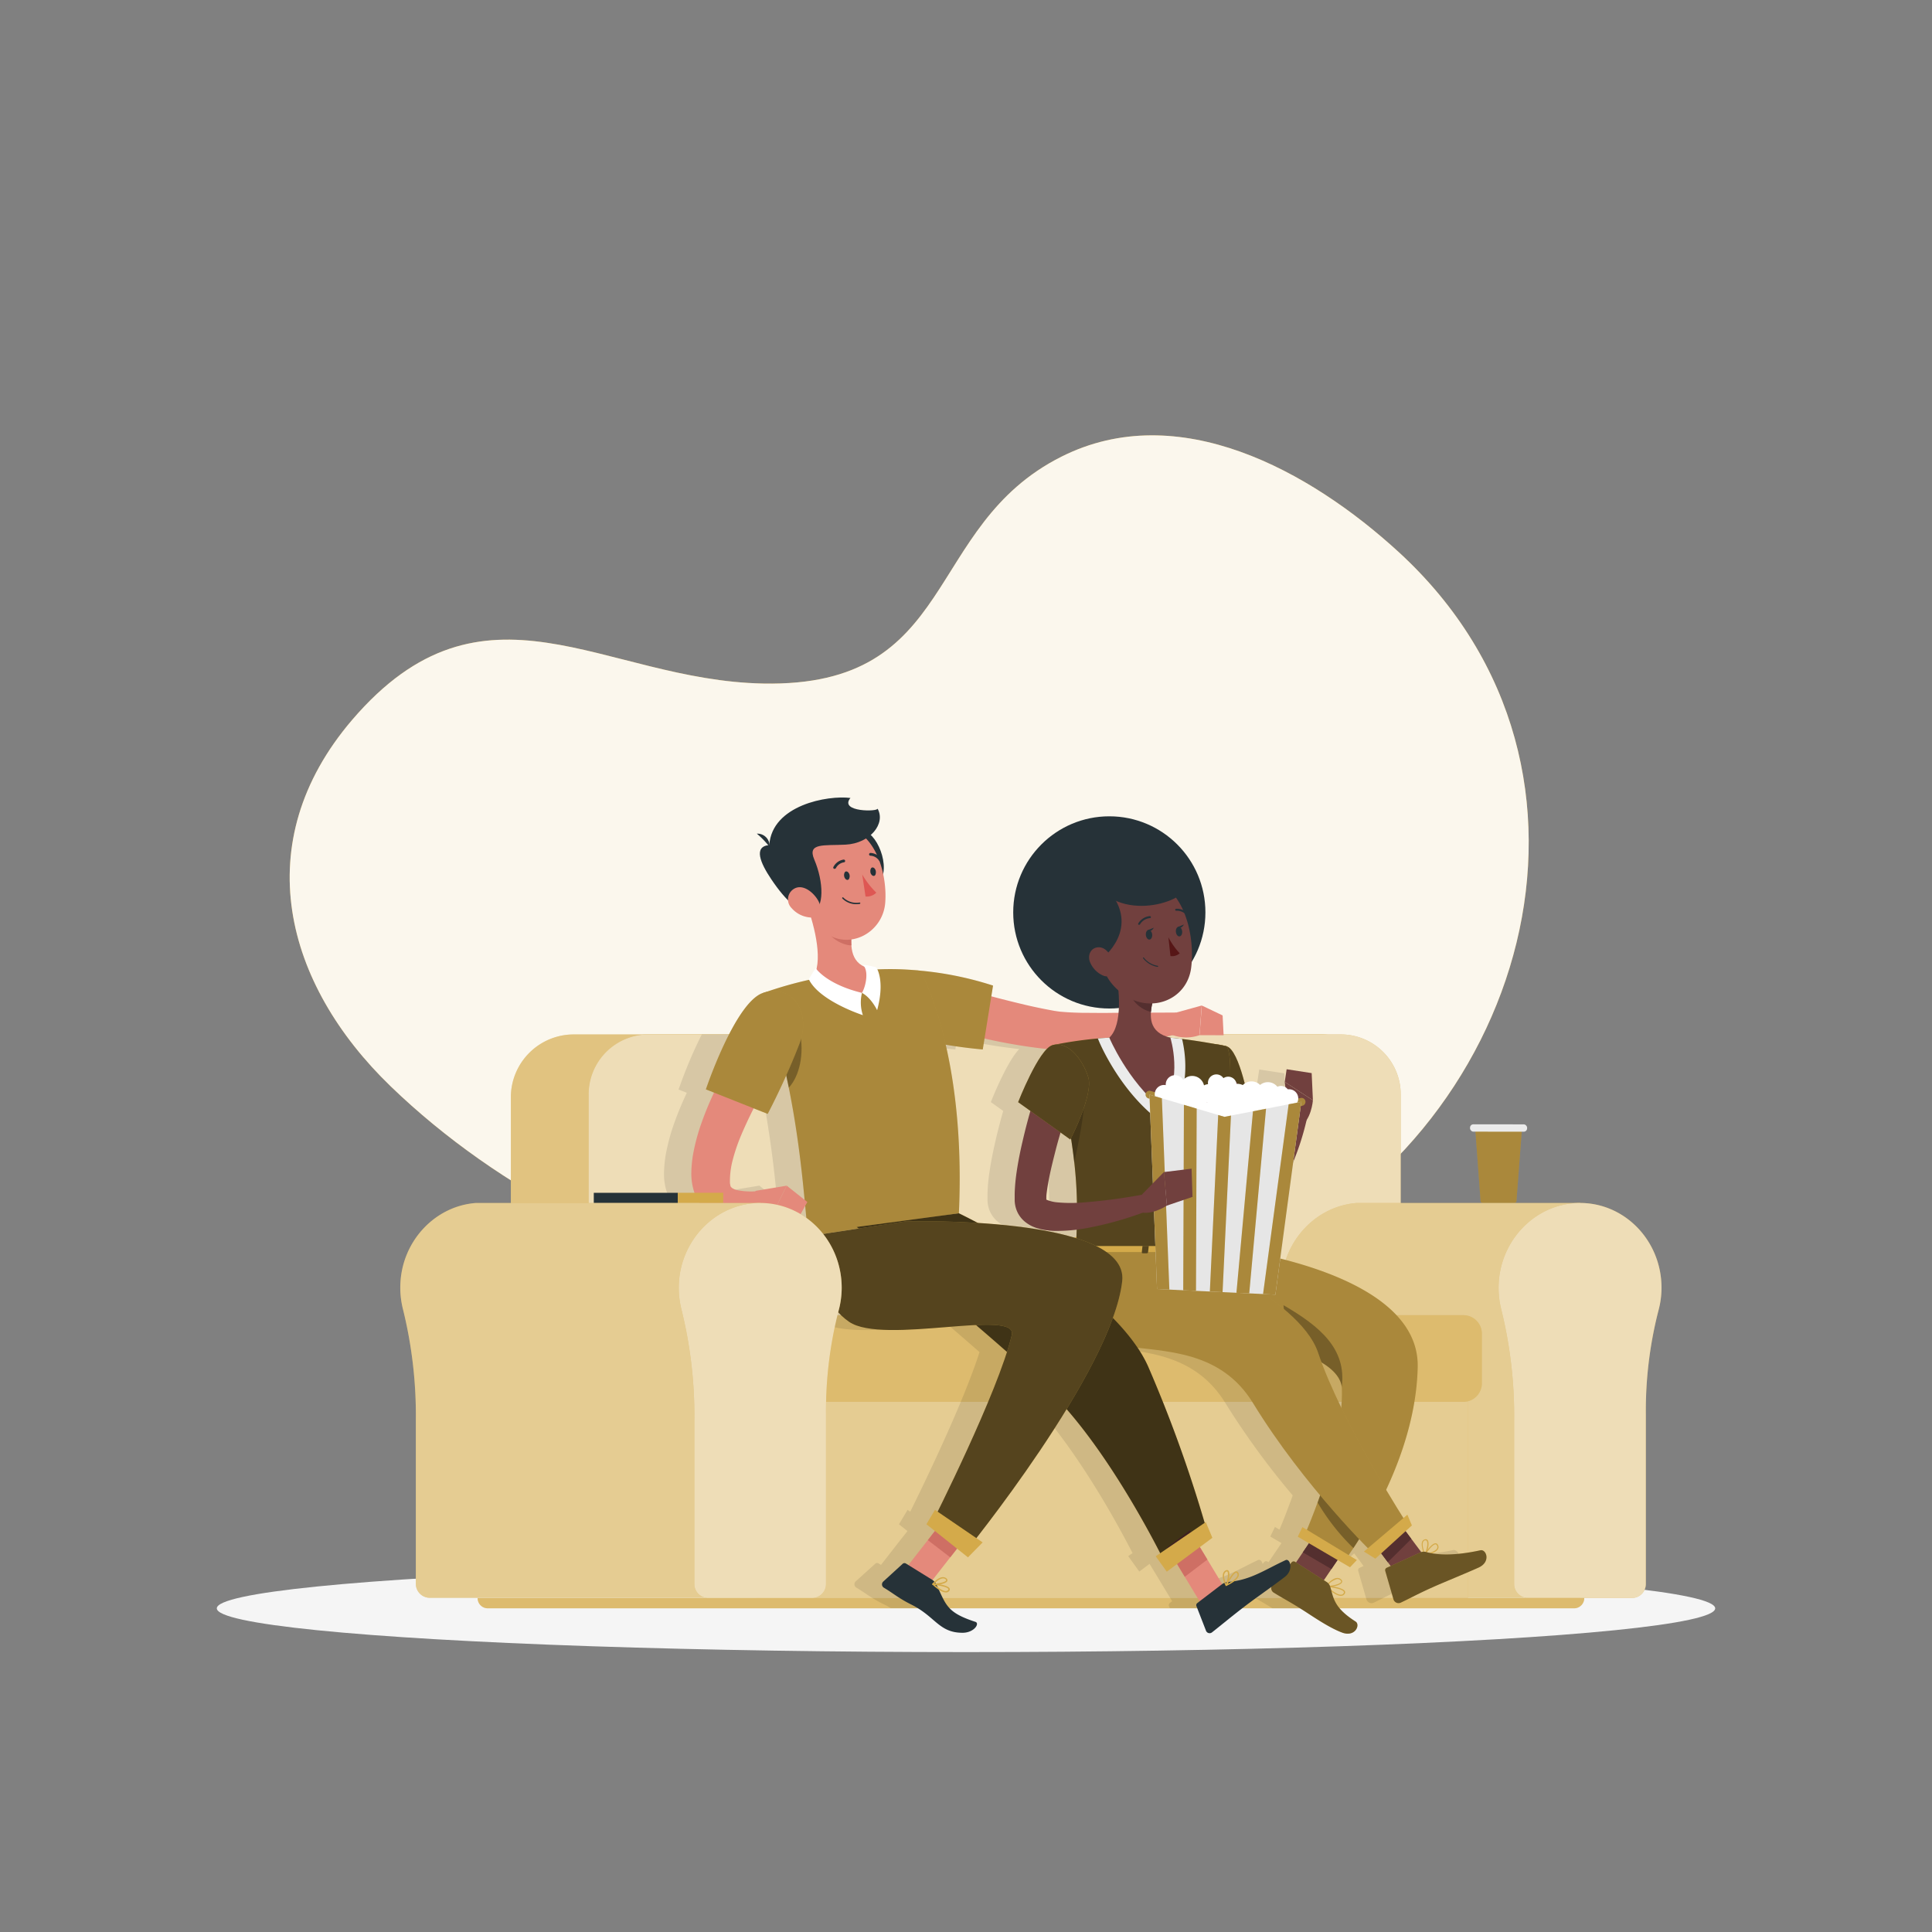 <svg xmlns="http://www.w3.org/2000/svg" viewBox="0 0 500 500"><rect x="0" y="0" width="500" height="500" fill="#808080" stroke="none"/><g id="freepik--background-simple--inject-3"><path d="M197.54,176.9c-41.59-.8-72.26-30.5-106.45,9.46C64,218.09,73.57,254.58,101.15,281.18,157.26,335.32,253.41,357.6,324,326c70.11-31.38,99.82-126.36,38-183.11-23.09-21.18-57.12-39.87-87.29-24.71C238.74,136.24,248.18,177.88,197.54,176.9Z" style="fill:#D4AA4A"></path><path d="M197.54,176.9c-41.59-.8-72.26-30.5-106.45,9.46C64,218.09,73.57,254.58,101.15,281.18,157.26,335.32,253.41,357.6,324,326c70.11-31.38,99.82-126.36,38-183.11-23.09-21.18-57.12-39.87-87.29-24.71C238.74,136.24,248.18,177.88,197.54,176.9Z" style="fill:#fff;opacity:0.9"></path></g><g id="freepik--Shadow--inject-3"><ellipse cx="250" cy="416.24" rx="193.89" ry="11.32" style="fill:#f5f5f5"></ellipse></g><g id="freepik--Character--inject-3"><path d="M393.89,291.93l-1.43,18.89a.6.6,0,0,1-.59.54h-8.11a.59.59,0,0,1-.59-.54l-.31-4.24-.73-9.86-.35-4.79Z" style="fill:#D4AA4A"></path><path d="M393.89,291.93l-1.43,18.89a.6.6,0,0,1-.59.54h-8.11a.59.59,0,0,1-.59-.54l-.31-4.24-.73-9.86-.35-4.79Z" style="opacity:0.2"></path><rect x="380.45" y="290.97" width="14.77" height="1.9" rx="0.86" transform="translate(0.3 -0.4) rotate(0.06)" style="fill:#ebebeb"></rect><path d="M148.53,267.71H341.92A16.28,16.28,0,0,1,358.21,284v74a0,0,0,0,1,0,0h-226a0,0,0,0,1,0,0V284A16.28,16.28,0,0,1,148.53,267.71Z" style="fill:#D4AA4A"></path><path d="M148.53,267.71H341.92A16.28,16.28,0,0,1,358.21,284v74a0,0,0,0,1,0,0h-226a0,0,0,0,1,0,0V284A16.28,16.28,0,0,1,148.53,267.71Z" style="fill:#fff;opacity:0.3"></path><path d="M167.84,267.71H347a15.5,15.5,0,0,1,15.5,15.5V358a0,0,0,0,1,0,0H152.34a0,0,0,0,1,0,0v-74.8A15.5,15.5,0,0,1,167.84,267.71Z" style="fill:#D4AA4A"></path><path d="M167.84,267.71H347a15.5,15.5,0,0,1,15.5,15.5V358a0,0,0,0,1,0,0H152.34a0,0,0,0,1,0,0v-74.8A15.5,15.5,0,0,1,167.84,267.71Z" style="fill:#fff;opacity:0.6"></path><path d="M352.67,311.33h0c-.49,0-1,0-1.48,0-10.44.75-18.89,9.59-19.55,20.48a22.84,22.84,0,0,0,.68,7.15,114.47,114.47,0,0,1,3.3,28.6v42.27a3.62,3.62,0,0,0,3.54,3.68h69.76V311.33Z" style="fill:#D4AA4A"></path><path d="M352.67,311.33h0c-.49,0-1,0-1.48,0-10.44.75-18.89,9.59-19.55,20.48a22.84,22.84,0,0,0,.68,7.15,114.47,114.47,0,0,1,3.3,28.6v42.27a3.62,3.62,0,0,0,3.54,3.68h69.76V311.33Z" style="fill:#fff;opacity:0.4"></path><path d="M430,333.29c0-12.64-10.25-22.78-22.56-21.91-10.45.75-18.89,9.59-19.56,20.48a22.84,22.84,0,0,0,.68,7.15,114.47,114.47,0,0,1,3.3,28.6v42.27a3.62,3.62,0,0,0,3.54,3.68h27a3.62,3.62,0,0,0,3.54-3.68V366a104.19,104.19,0,0,1,3.26-26.8A22.65,22.65,0,0,0,430,333.29Z" style="fill:#D4AA4A"></path><path d="M430,333.29c0-12.64-10.25-22.78-22.56-21.91-10.45.75-18.89,9.59-19.56,20.48a22.84,22.84,0,0,0,.68,7.15,114.47,114.47,0,0,1,3.3,28.6v42.27a3.62,3.62,0,0,0,3.54,3.68h27a3.62,3.62,0,0,0,3.54-3.68V366a104.19,104.19,0,0,1,3.26-26.8A22.65,22.65,0,0,0,430,333.29Z" style="fill:#fff;opacity:0.6"></path><rect x="195.74" y="345.93" width="184.13" height="67.64" style="fill:#D4AA4A"></rect><rect x="195.74" y="345.93" width="184.13" height="67.64" style="fill:#fff;opacity:0.4"></rect><path d="M200.82,340.36H378.71a4.8,4.8,0,0,1,4.8,4.8V358a4.8,4.8,0,0,1-4.8,4.8H200.82a1.43,1.43,0,0,1-1.43-1.43V341.79A1.43,1.43,0,0,1,200.82,340.36Z" style="fill:#D4AA4A"></path><path d="M200.82,340.36H378.71a4.8,4.8,0,0,1,4.8,4.8V358a4.8,4.8,0,0,1-4.8,4.8H200.82a1.43,1.43,0,0,1-1.43-1.43V341.79A1.43,1.43,0,0,1,200.82,340.36Z" style="fill:#fff;opacity:0.2"></path><path d="M123.61,413.56H410a0,0,0,0,1,0,0v.05a2.62,2.62,0,0,1-2.62,2.62H126.23a2.62,2.62,0,0,1-2.62-2.62v-.05A0,0,0,0,1,123.61,413.56Z" style="fill:#D4AA4A"></path><path d="M123.61,413.56H410a0,0,0,0,1,0,0v.05a2.62,2.62,0,0,1-2.62,2.62H126.23a2.62,2.62,0,0,1-2.62-2.62v-.05A0,0,0,0,1,123.61,413.56Z" style="fill:#fff;opacity:0.2"></path><path d="M376.05,401.16c-5.65,1.22-9.65,1.27-12.48.78a2.59,2.59,0,0,0,1.53-1.16,1.06,1.06,0,0,0-.13-1.06.63.63,0,0,0-.55-.33c-.63,0-1.46.9-2.08,1.69a3.43,3.43,0,0,0,0-2.47.64.64,0,0,0-.79-.21,1,1,0,0,0-.63.57,4.15,4.15,0,0,0,.22,2.6,2.12,2.12,0,0,0-.45.11l-4.05-5.41,1.63-1.49L357.14,392l-1.05.89c-1-1.55-2.56-4.09-4.48-7.3,4.2-8.95,7.94-20.12,8.19-31.79.34-16-19.86-24.17-35.56-28.08l3.35-24.94a68.88,68.88,0,0,0,3.53-11,12.47,12.47,0,0,0,1.58-5l-.32-7-6.49-1L325.4,280l.16,1.35a2.19,2.19,0,0,0-2.05-.1,3.13,3.13,0,0,0-4.47-.43,3.12,3.12,0,0,0-1.83-.92,3.06,3.06,0,0,0-2.16.52c-1.06-4.17-2.74-9.15-4.76-9.66a18.64,18.64,0,0,0-2.76-.53c-2.19-.39-5.4-.94-8.71-1.34-1-.13-2-.24-3-.33h0c-.36-.09-.69-.19-1-.3l1.63-.35a10.59,10.59,0,0,0,6.95,0l6.22,0v-.2h-128a119,119,0,0,0-6,14.26l2.13.84c-1.13,2.39-2.17,4.83-3.09,7.39a52.23,52.23,0,0,0-2.33,8.44,31.82,31.82,0,0,0-.48,4.69,15.08,15.08,0,0,0,.84,5.51,11.44,11.44,0,0,0,1.54,3,10.1,10.1,0,0,0,2.61,2.44,11,11,0,0,0,3,1.32,13.42,13.42,0,0,0,2.87.34,16.21,16.21,0,0,0,4.88-.77c.45-.14.87-.32,1.3-.48a15.61,15.61,0,0,0,3.46.55l5.73,2.63,3.2-5.76c.35,3.7.6,6.43.87,7.83,1.79,11.23,5.07,18.42,10.49,22.15,5.71,3.93,22.18,1.32,32.77.83,2.72,2.32,5.44,4.68,8.09,7-4.24,13.23-14.36,34.11-17.93,41.31l-.69-.47-2.23,3.72,2.21,1.76L233,398.58h0L228,405l-.65-.4a.68.68,0,0,0-.82.08l-5.05,4.56a1,1,0,0,0,.14,1.63c2.49,1.48,3.79,2.69,7.06,4.3a18.55,18.55,0,0,1,1.84,1h8.19a16.39,16.39,0,0,1-2.81-4.8,3.55,3.55,0,0,0,1.73.68l.18,0a1,1,0,0,0,.77-.51.51.51,0,0,0,0-.53c-.25-.5-1.41-.82-2.46-1,.9-.16,1.77-.47,1.95-.91.08-.17.09-.44-.28-.72-1-.77-2.36.24-3.09.92a2.41,2.41,0,0,0-.48-.42l6.34-8.13,2.83,2.26,3.8-3.88-1.62-1.1a379.54,379.54,0,0,0,23.33-33.34c11,12.66,20.34,29.72,24.21,37.26l-1.13.77,2.87,4,2.66-2,2,3.3,3.85,6.37-.61.46a.69.69,0,0,0-.22.8l.21.53h11.67l.56-.43c2.32-1.77,4.49-3.29,6.9-5a1.4,1.4,0,0,0,.62,1.42c2.55,1.56,4,2.3,6.82,4.05h10.24a10.26,10.26,0,0,1-2.09-4.38,4.73,4.73,0,0,0,2.44,1.15l.21,0a1.07,1.07,0,0,0,.8-.61.6.6,0,0,0,0-.58c-.34-.63-1.89-1-3.14-1.21,1.09-.17,2.22-.56,2.46-1.11.08-.19.1-.49-.32-.82a1.42,1.42,0,0,0-1.09-.3,4.41,4.41,0,0,0-2.22,1.39,2.1,2.1,0,0,0-.42-.37l-.67-.42,3.54-5.22,3.22,1.88,1.77-1.87L342,402.46l1.19-1.83c.47-.7,1-1.46,1.49-2.29.89.94,1.66,1.72,2.27,2.34l-1,.86,3,1.85,1.51-1.38,1.71,2.28.72,1-1,.45a.68.68,0,0,0-.38.82l2.14,7.39a1.37,1.37,0,0,0,1.88.82c3-1.44,4.42-2.28,8.28-4,2.37-1.07,8.57-3.58,11.85-5.06S377.55,400.84,376.05,401.16ZM196.52,306.84l-8,1.33-.08.12a15.16,15.16,0,0,1-5-.32,4.53,4.53,0,0,1-1-.43,1.51,1.51,0,0,1-.46-.45,2.43,2.43,0,0,1-.12-.39,5,5,0,0,1-.07-.61,21.16,21.16,0,0,1,.59-5.42,48.4,48.4,0,0,1,2.21-6.65c1-2.4,2.12-4.78,3.35-7.15l3.65,1.44s2.3-4.39,4.77-9.87l.18.84c.11.5.21,1,.31,1.48a277.87,277.87,0,0,1,4.24,29.75ZM238.3,411.21a.17.17,0,0,1,0,.19.68.68,0,0,1-.52.35,3.7,3.7,0,0,1-2.16-1c-.08-.17-.16-.35-.25-.53C236.64,410.45,238.09,410.78,238.3,411.21Zm-.7-2.53c.24.18.2.28.18.32-.17.41-1.59.76-2.67.81l-.16-.22C235.61,409,236.81,408.07,237.6,408.68Zm103.08,3.25a.34.34,0,0,1,0,.31.82.82,0,0,1-.59.46c-.6.1-1.58-.39-2.74-1.31-.05-.21-.11-.41-.17-.61C338.53,411,340.36,411.35,340.68,411.93Zm-1.8-3.29a1.08,1.08,0,0,1,.87.23c.33.26.26.43.23.49-.21.5-1.73.94-2.94,1a2.82,2.82,0,0,0-.23-.42A4.07,4.07,0,0,1,338.88,408.64Zm-67.39-88.48h-.05a.69.69,0,0,0-.44.15c-7.35-2.23-16.82-3.31-25.06-3.82-3-1.6-4.88-2.49-4.88-2.49.86-18.8-1-33.32-3.4-43.64,5.23.89,9.59,1.24,9.59,1.24l.44-2.8.1,0a142.05,142.05,0,0,0,16,2.69c-3.34,3.41-7.36,13.73-7.36,13.73l3.2,2.29c-.73,2.56-1.4,5.13-2,7.75s-1.13,5.2-1.53,7.91c-.21,1.35-.37,2.73-.46,4.17-.05.72-.07,1.45-.07,2.22,0,.38,0,.8,0,1.19a7.82,7.82,0,0,0,.32,1.94,7.29,7.29,0,0,0,2.32,3.47,9,9,0,0,0,2.9,1.58,16.67,16.67,0,0,0,4.9.79,35.36,35.36,0,0,0,5.53-.33C271.53,318.86,271.51,319.5,271.49,320.16Zm-8-9.82a.48.48,0,0,1-.15-.14A.41.41,0,0,1,263.52,310.34Zm3,.8a9.69,9.69,0,0,1-2.69-.63l-.17-.09c0-.22,0-.42,0-.66,0-.52.09-1.07.17-1.63.15-1.13.35-2.31.59-3.5.48-2.38,1.09-4.8,1.72-7.23.38-1.44.79-2.88,1.21-4.32l2.56,1.83.17-.32c.35,2.26.63,4.35.84,6.31,0,0,0,0,0,0,.42,3.82.62,7.16.67,10.39A34.21,34.21,0,0,1,266.51,311.14Zm43.87,98.36-.26.07c-.33-.84-.76-2.28.1-2.8a.48.48,0,0,1,.25-.1.13.13,0,0,1,.1,0C310.89,407,310.73,408.46,310.38,409.5Zm.51-.07c.63-1.13,1.46-2.37,1.93-2.41h0a.16.16,0,0,1,.14.08.69.69,0,0,1,.15.61c-.11.47-.68,1.05-1.59,1.63C311.33,409.37,311.12,409.41,310.89,409.43Zm23-20.56c-1.18,3.23-2.12,5.54-2.75,7l-1.16-.7-1.21,2.48,2.9,1.7-1.59,2.35h0l-1.77,2.6-.24-.15a.68.68,0,0,0-.89.12l-.4.47c-.17-.76-.66-1.23-1.17-1-4.82,2.23-8.43,4.68-13.32,5.44a3,3,0,0,0,1.18-1.45,1.06,1.06,0,0,0-.21-.9.53.53,0,0,0-.48-.22c-.55.06-1.27,1-1.83,1.94.17-.9.2-1.82-.15-2.15-.13-.13-.38-.23-.77,0-1.08.66-.62,2.28-.25,3.21a3.37,3.37,0,0,0-.56.3l-5.79-9.59,3.24-2.41L305,393.9l-.32.22A346.29,346.29,0,0,0,290,353.67a32.67,32.67,0,0,0-2.71-4.86c10.18,1.13,22.37,2.1,29.85,14.32A203.67,203.67,0,0,0,334.55,387C334.33,387.65,334.11,388.28,333.89,388.87ZM340,364.35c-1.94-4-3.72-8-5.14-11.78a16.84,16.84,0,0,1,2.56,1.84l.05,0c.23.2.44.4.64.61l.06.07a8.57,8.57,0,0,1,1.05,1.34,1.59,1.59,0,0,0,.13.22l.24.46c0,.09.09.19.12.28s.11.28.16.43.08.23.11.34.09.4.12.6.05.42.06.63A40.94,40.94,0,0,1,340,364.35Zm21.46,37.2a4.06,4.06,0,0,1-.26-2.47.7.7,0,0,1,.46-.41l.2,0a.3.3,0,0,1,.27.14c.34.47.09,1.86-.29,2.8A2.43,2.43,0,0,0,361.48,401.55Zm.79.11c.64-.87,1.57-2,2.15-2a.35.35,0,0,1,.31.19.82.82,0,0,1,.11.8,2.94,2.94,0,0,1-1.83,1.17A7.29,7.29,0,0,1,362.27,401.66Z" style="opacity:0.1"></path><path d="M242.15,253.8c5,1.48,10.21,2.94,15.32,4.29,2.57.68,5.14,1.31,7.71,1.92s5.13,1.13,7.69,1.6c.58.08,1,.16,1.62.22l1.82.14c1.26.08,2.56.12,3.87.15,2.64,0,5.31.06,8,0,5.38,0,10.82-.07,16.24-.06l.63,5.49c-5.4,1.21-10.79,2.19-16.27,2.95-2.73.36-5.49.71-8.29.93-1.41.11-2.83.2-4.29.26-.73,0-1.5,0-2.25,0s-1.68-.08-2.45-.14a141.71,141.71,0,0,1-16.63-2.76c-5.45-1.22-10.74-2.65-16.13-4.41Z" style="fill:#e4897b"></path><polygon points="364.98 412.06 371.07 406.03 359.07 389.99 352.98 396.02 364.98 412.06" style="fill:#71403e"></polygon><polygon points="331.77 409.72 339.17 414.05 350.32 397.58 342.92 393.26 331.77 409.72" style="fill:#71403e"></polygon><polygon points="350.32 397.59 344.57 406.07 337.17 401.75 342.92 393.26 350.32 397.59" style="fill:#542f2f"></polygon><polygon points="352.98 396.03 359.07 390 365.25 398.27 359.16 404.3 352.98 396.03" style="fill:#542f2f"></polygon><path d="M347.27,359.44c.25,7.65-2.08,17-4.65,24.71-.54,1.65-1.1,3.25-1.64,4.72-2.34,6.37-3.7,9.18-3.7,9.18L348,404.3a31.59,31.59,0,0,1,2.28-3.67c.91-1.35,1.94-3,3-4.83,5.74-9.6,13.26-25.29,13.62-42,.56-26.14-53.61-31.34-53.61-31.34h-25.6l7.18,20.38S346.8,345.51,347.27,359.44Z" style="fill:#D4AA4A"></path><path d="M347.27,359.44c.25,7.65-2.08,17-4.65,24.71-.54,1.65-1.1,3.25-1.64,4.72-2.34,6.37-3.7,9.18-3.7,9.18L348,404.3a31.59,31.59,0,0,1,2.28-3.67c.91-1.35,1.94-3,3-4.83,5.74-9.6,13.26-25.29,13.62-42,.56-26.14-53.61-31.34-53.61-31.34h-25.6l7.18,20.38S346.8,345.51,347.27,359.44Z" style="opacity:0.2"></path><path d="M341,388.87a55.89,55.89,0,0,0,9.25,11.76c.91-1.35,1.94-3,3-4.83l-10.65-11.65C342.08,385.8,341.52,387.4,341,388.87Z" style="opacity:0.3"></path><polygon points="335.86 397.7 349.38 405.61 351.15 403.74 337.06 395.21 335.86 397.7" style="fill:#D4AA4A"></polygon><path d="M332.16,337.78l1.09,11.11c7.58,2.37,13.41,5.62,14,10C348.51,349.09,341.66,343.29,332.16,337.78Z" style="opacity:0.3"></path><path d="M304.09,322.46s32.07,13.08,37,27.54c6.23,18.46,23.17,44.53,23.17,44.53l-8.58,7.82s-18.1-17.5-31.39-39.22c-16.69-27.29-56.93,1.53-45.77-40.67Z" style="fill:#D4AA4A"></path><path d="M304.09,322.46s32.07,13.08,37,27.54c6.23,18.46,23.17,44.53,23.17,44.53l-8.58,7.82s-18.1-17.5-31.39-39.22c-16.69-27.29-56.93,1.53-45.77-40.67Z" style="opacity:0.2"></path><polygon points="355.94 403.39 365.4 394.78 364.23 392 352.98 401.54 355.94 403.39" style="fill:#D4AA4A"></polygon><path d="M278,320.42l-.27,3.12c-.13.24.16.48.56.48h35.21c.31,0,.57-.15.59-.35l.31-3.11c0-.22-.25-.4-.59-.4H278.53A.65.65,0,0,0,278,320.42Z" style="fill:#D4AA4A"></path><path d="M282.7,324.36h-.95c-.19,0-.33-.1-.32-.21l.45-4c0-.12.17-.22.36-.22h.95c.18,0,.33.1.31.22l-.44,4C283.05,324.26,282.88,324.36,282.7,324.36Z" style="fill:#D4AA4A"></path><path d="M310.8,324.36h-.94c-.19,0-.33-.1-.32-.21l.44-4c0-.12.18-.22.37-.22h.94c.19,0,.33.1.32.22l-.44,4C311.16,324.26,311,324.36,310.8,324.36Z" style="fill:#D4AA4A"></path><path d="M296.75,324.36h-.94c-.19,0-.34-.1-.32-.21l.44-4c0-.12.18-.22.37-.22h.94c.19,0,.33.1.32.22l-.45,4C297.1,324.26,296.94,324.36,296.75,324.36Z" style="fill:#D4AA4A"></path><g style="opacity:0.6"><path d="M282.7,324.36h-.95c-.19,0-.33-.1-.32-.21l.45-4c0-.12.17-.22.36-.22h.95c.18,0,.33.1.31.22l-.44,4C283.05,324.26,282.88,324.36,282.7,324.36Z"></path><path d="M310.8,324.36h-.94c-.19,0-.33-.1-.32-.21l.44-4c0-.12.18-.22.37-.22h.94c.19,0,.33.1.32.22l-.44,4C311.16,324.26,311,324.36,310.8,324.36Z"></path><path d="M296.75,324.36h-.94c-.19,0-.34-.1-.32-.21l.44-4c0-.12.18-.22.37-.22h.94c.19,0,.33.1.32.22l-.45,4C297.1,324.26,296.94,324.36,296.75,324.36Z"></path></g><path d="M347,413c-1.2,0-2.92-1.47-3.88-2.38a.17.17,0,0,1,0-.17.15.15,0,0,1,.15-.08c.43,0,4.21.4,4.78,1.42a.62.62,0,0,1,0,.59,1.08,1.08,0,0,1-.8.6Zm-3.37-2.3c1.5,1.38,2.8,2.12,3.54,2a.76.76,0,0,0,.59-.46.31.31,0,0,0,0-.31C347.39,411.26,345,410.85,343.63,410.7Z" style="fill:#D4AA4A"></path><path d="M343.7,410.69a3.84,3.84,0,0,1-.5,0,.14.14,0,0,1-.11-.09.14.14,0,0,1,0-.14c.06-.08,1.45-1.9,2.82-2.07a1.38,1.38,0,0,1,1.09.29c.41.33.4.63.31.82C347,410.24,345,410.69,343.7,410.69Zm-.2-.29c1.26.07,3.32-.45,3.57-1,0-.05.1-.22-.23-.48a1.12,1.12,0,0,0-.88-.24A5,5,0,0,0,343.5,410.4Z" style="fill:#D4AA4A"></path><path d="M368.72,402.49a.13.13,0,0,1-.12-.06.15.15,0,0,1,0-.16c.19-.3,1.85-2.87,2.91-2.87h0a.65.65,0,0,1,.56.32,1.1,1.1,0,0,1,.13,1.07c-.42,1-2.34,1.48-3.45,1.7Zm2.78-2.81h0c-.68,0-1.88,1.57-2.47,2.45,1.58-.34,2.65-.88,2.9-1.46a.8.8,0,0,0-.11-.79A.36.36,0,0,0,371.5,399.68Z" style="fill:#D4AA4A"></path><path d="M368.72,402.49h0a.2.2,0,0,1-.12-.08c0-.1-1-2.33-.54-3.44a1,1,0,0,1,.64-.57.65.65,0,0,1,.79.21c.53.74,0,3-.64,3.82A.14.14,0,0,1,368.72,402.49Zm.24-3.85-.2,0a.72.72,0,0,0-.45.42c-.36.79.19,2.34.43,3,.48-.88.89-2.71.5-3.26A.34.34,0,0,0,369,398.64Z" style="fill:#D4AA4A"></path><path d="M343.28,409.38l-8.11-5.18a.67.67,0,0,0-.89.13l-5,5.83a1.37,1.37,0,0,0,.34,2c2.86,1.76,4.33,2.46,7.9,4.74,2.19,1.4,6.45,4.36,9.82,5.61s4.78-2,3.49-2.85c-5.8-3.68-5.71-6.27-6.6-9.09A2.18,2.18,0,0,0,343.28,409.38Z" style="fill:#D4AA4A"></path><path d="M343.28,409.38l-8.11-5.18a.67.67,0,0,0-.89.13l-5,5.83a1.37,1.37,0,0,0,.34,2c2.86,1.76,4.33,2.46,7.9,4.74,2.19,1.4,6.45,4.36,9.82,5.61s4.78-2,3.49-2.85c-5.8-3.68-5.71-6.27-6.6-9.09A2.18,2.18,0,0,0,343.28,409.38Z" style="opacity:0.5"></path><path d="M367.65,401.74l-8.77,4a.68.68,0,0,0-.38.81l2.14,7.39a1.37,1.37,0,0,0,1.88.82c3-1.43,4.43-2.28,8.29-4,2.37-1.08,8.57-3.59,11.84-5.07s2-4.8.49-4.48c-6.71,1.46-11.12,1.26-14,.47A2.23,2.23,0,0,0,367.65,401.74Z" style="fill:#D4AA4A"></path><path d="M367.65,401.74l-8.77,4a.68.68,0,0,0-.38.81l2.14,7.39a1.37,1.37,0,0,0,1.88.82c3-1.43,4.43-2.28,8.29-4,2.37-1.08,8.57-3.59,11.84-5.07s2-4.8.49-4.48c-6.71,1.46-11.12,1.26-14,.47A2.23,2.23,0,0,0,367.65,401.74Z" style="opacity:0.5"></path><path d="M317.38,270.75c3.53.9,6,15.43,6,15.43l-9.73,6.62s-9.33-14.66-6.61-18.55C309.86,270.21,312.23,269.44,317.38,270.75Z" style="fill:#D4AA4A"></path><path d="M317.38,270.75c3.53.9,6,15.43,6,15.43l-9.73,6.62s-9.33-14.66-6.61-18.55C309.86,270.21,312.23,269.44,317.38,270.75Z" style="opacity:0.6"></path><path d="M278.49,322.47h34.79c8.18-50.29,4.1-51.72,4.1-51.72s-5.61-1.15-11.47-1.87c-1-.12-2-.24-3-.33a111.11,111.11,0,0,0-15.81,0c-1,.05-2,.12-3,.21a104.77,104.77,0,0,0-11.8,1.74C279.09,299.57,279.07,308.3,278.49,322.47Z" style="fill:#D4AA4A"></path><path d="M278.49,322.47h34.79c8.18-50.29,4.1-51.72,4.1-51.72s-5.61-1.15-11.47-1.87c-1-.12-2-.24-3-.33a111.11,111.11,0,0,0-15.81,0c-1,.05-2,.12-3,.21a104.77,104.77,0,0,0-11.8,1.74C279.09,299.57,279.07,308.3,278.49,322.47Z" style="opacity:0.6"></path><path d="M333.54,288.58,332.48,280l7.3,4.76s-.41,5.49-3.66,6.93Z" style="fill:#71403e"></path><polygon points="332.98 276.72 339.46 277.72 339.78 284.75 332.49 280 332.98 276.72" style="fill:#71403e"></polygon><path d="M284.12,268.76l.37.88c.2.49,5.05,11.88,14.44,19.49l2.3,1.85L303,288.6c5.28-7.15,3.7-16.45,2.92-19.72-1-.12-2-.24-3-.33a111.11,111.11,0,0,0-15.81,0C286.09,268.6,285.09,268.67,284.12,268.76Z" style="fill:#ebebeb"></path><circle cx="287.09" cy="236.13" r="24.87" style="fill:#263238"></circle><path d="M288.66,250.76c1,5.08,2,14.4-1.57,17.79,0,0,4.67,11.14,13.62,18.38,5.6-7.58,2.18-18.38,2.18-18.38-5.66-1.35-5.52-5.56-4.53-9.51Z" style="fill:#71403e"></path><path d="M292.61,254.14l5.74,4.9a16.25,16.25,0,0,0-.48,2.8c-2.17-.31-5.14-2.69-5.37-5A7.6,7.6,0,0,1,292.61,254.14Z" style="fill:#542f2f"></path><path d="M283.5,241c1.41,8.38,1.84,12,6.56,15.84,7.11,5.83,17.1,2.25,18.21-6.38,1-7.78-1.48-20.19-10.1-22.66A11.59,11.59,0,0,0,283.5,241Z" style="fill:#71403e"></path><path d="M285.09,248.17s10.61-7.95,1.44-18.23C276.26,230.5,280.86,251.33,285.09,248.17Z" style="fill:#263238"></path><path d="M306.54,228.06s-12.58-9.83-21.9,2.27C293.56,239.18,310.56,231.48,306.54,228.06Z" style="fill:#263238"></path><path d="M282.1,249a6.45,6.45,0,0,0,3.28,3.43c2,.88,3.22-.77,2.87-2.78-.31-1.8-1.71-4.44-3.8-4.49S281.36,247.12,282.1,249Z" style="fill:#71403e"></path><path d="M296.55,242c.07.69.5,1.21.95,1.16s.75-.65.68-1.33-.5-1.21-.95-1.16S296.48,241.32,296.55,242Z" style="fill:#263238"></path><path d="M304.32,241.18c.07.69.49,1.21.94,1.16s.76-.64.68-1.33-.49-1.21-.94-1.16S304.24,240.49,304.32,241.18Z" style="fill:#263238"></path><path d="M304.8,239.91l1.6-.65S305.69,240.64,304.8,239.91Z" style="fill:#263238"></path><path d="M302.39,242.58a18.33,18.33,0,0,0,2.92,4.13,3,3,0,0,1-2.4.72Z" style="fill:#561616"></path><path d="M299.6,250.23h0a5.92,5.92,0,0,1-3.76-2.23.13.13,0,0,1,0-.18.13.13,0,0,1,.18,0,5.73,5.73,0,0,0,3.58,2.13.13.13,0,0,1,.12.14A.13.13,0,0,1,299.6,250.23Z" style="fill:#263238"></path><path d="M294.81,239.33a.23.23,0,0,1-.14,0,.25.25,0,0,1-.08-.35,3.86,3.86,0,0,1,3-1.89.3.3,0,0,1,.27.25.27.27,0,0,1-.26.27,3.34,3.34,0,0,0-2.59,1.64A.26.26,0,0,1,294.81,239.33Z" style="fill:#263238"></path><path d="M307.42,237.08a.27.27,0,0,1-.2-.09,3.36,3.36,0,0,0-2.79-1.29.25.25,0,0,1-.29-.23.26.26,0,0,1,.23-.28,3.86,3.86,0,0,1,3.25,1.47.25.25,0,0,1,0,.36A.23.23,0,0,1,307.42,237.08Z" style="fill:#263238"></path><path d="M297,240.74l1.6-.65S297.93,241.47,297,240.74Z" style="fill:#263238"></path><path d="M280.5,284,276,287.82c1,5.08,1.6,9.32,2,13.08C278.86,297.13,281,286.89,280.5,284Z" style="opacity:0.2"></path><path d="M334,288.23c-1.82,3.48-3.7,7-5.71,10.23-.49.77-1,1.52-1.5,2.2-1.23-3.2-2.41-6.4-3.47-9.63q-.92-2.77-1.74-5.55c-.27-.93-.54-1.85-.78-2.77s-.49-1.89-.66-2.63l-8.78,1.68c.23,1.23.45,2.18.73,3.24s.56,2,.86,3.05q.9,3,2,5.93a123.79,123.79,0,0,0,4.93,11.39l.34.7a8.74,8.74,0,0,0,.59,1.08,7.66,7.66,0,0,0,1,1.3,6,6,0,0,0,2,1.32,5.47,5.47,0,0,0,2.75.32,5.61,5.61,0,0,0,2-.69,8.05,8.05,0,0,0,2.09-1.7,16.8,16.8,0,0,0,2.16-3.09c.56-1,1-2,1.49-3a68,68,0,0,0,3.89-11.92Zm-9,14.33.22-.11C325.05,302.6,324.9,302.66,325,302.56Z" style="fill:#71403e"></path><path d="M280.65,311.17a39.38,39.38,0,0,1-7,0,9.34,9.34,0,0,1-2.69-.63l-.17-.09c0-.21,0-.42,0-.66,0-.52.09-1.07.16-1.63.16-1.13.36-2.31.6-3.5.48-2.38,1.09-4.8,1.71-7.22s1.36-4.85,2.08-7.28,1.47-4.87,2.19-7.23L269,280.06a155.16,155.16,0,0,0-4.34,15.22c-.61,2.59-1.14,5.21-1.54,7.91-.2,1.35-.36,2.73-.45,4.17-.05.72-.08,1.46-.07,2.23,0,.37,0,.79,0,1.18a7.8,7.8,0,0,0,.33,1.94,7.17,7.17,0,0,0,2.32,3.47,9.15,9.15,0,0,0,2.9,1.59,17,17,0,0,0,4.89.79,42.64,42.64,0,0,0,8.39-.76,89.71,89.71,0,0,0,15.34-4.34l-1.23-4.26A145.79,145.79,0,0,1,280.65,311.17Z" style="fill:#71403e"></path><path d="M272.32,270.5c-3.49,1.06-8.83,14.74-8.83,14.74L277,294.91s6.08-11.7,4.62-16.2C280.11,274,276.29,269.29,272.32,270.5Z" style="fill:#D4AA4A"></path><path d="M272.32,270.5c-3.49,1.06-8.83,14.74-8.83,14.74L277,294.91s6.08-11.7,4.62-16.2C280.11,274,276.29,269.29,272.32,270.5Z" style="opacity:0.6"></path><path d="M316.9,290a.86.86,0,0,1-.28,0l-16.17-4.79h-.05l-3.2-.95a1,1,0,0,1-.68-1.25,1,1,0,0,1,1.25-.67l3.15.94H301L317,288l19.63-3.84a1,1,0,1,1,.39,2L317.1,290A.68.68,0,0,1,316.9,290Z" style="fill:#D4AA4A"></path><path d="M316.9,290a.86.86,0,0,1-.28,0l-16.17-4.79h-.05l-3.2-.95a1,1,0,0,1-.68-1.25,1,1,0,0,1,1.25-.67l3.15.94H301L317,288l19.63-3.84a1,1,0,1,1,.39,2L317.1,290A.68.68,0,0,1,316.9,290Z" style="opacity:0.2"></path><circle cx="330.43" cy="286.39" r="3.14" transform="translate(-106.68 298.18) rotate(-42.46)" style="fill:#fff"></circle><path d="M323.52,285.72a2.41,2.41,0,1,0,2.52-2.29A2.41,2.41,0,0,0,323.52,285.72Z" style="fill:#fff"></path><path d="M318.69,288.11A3.14,3.14,0,1,0,320.3,284,3.13,3.13,0,0,0,318.69,288.11Z" style="fill:#fff"></path><path d="M315.08,289.32a2.41,2.41,0,1,0,1.24-3.17A2.4,2.4,0,0,0,315.08,289.32Z" style="fill:#fff"></path><path d="M310.89,286.54a3.14,3.14,0,1,0,4.36-.86A3.14,3.14,0,0,0,310.89,286.54Z" style="fill:#fff"></path><path d="M307.93,284.14a2.41,2.41,0,1,0,3.35-.66A2.42,2.42,0,0,0,307.93,284.14Z" style="fill:#fff"></path><path d="M302.56,283.68a3.15,3.15,0,1,0,3.53-2.71A3.16,3.16,0,0,0,302.56,283.68Z" style="fill:#fff"></path><circle cx="301.24" cy="283.16" r="2.41" transform="translate(-74.26 456.16) rotate(-67.96)" style="fill:#fff"></circle><path d="M313.75,284a3.14,3.14,0,1,0,4.36-.85A3.14,3.14,0,0,0,313.75,284Z" style="fill:#fff"></path><path d="M314.86,281.3a2.47,2.47,0,1,0,3.43-.67A2.47,2.47,0,0,0,314.86,281.3Z" style="fill:#fff"></path><path d="M313,279a2.19,2.19,0,1,0,3-.59A2.19,2.19,0,0,0,313,279Z" style="fill:#fff"></path><path d="M316.05,279.6a2.19,2.19,0,1,0,3-.6A2.19,2.19,0,0,0,316.05,279.6Z" style="fill:#fff"></path><path d="M329.72,282a2.18,2.18,0,1,0,3-.6A2.19,2.19,0,0,0,329.72,282Z" style="fill:#fff"></path><path d="M310.79,281.65a2.41,2.41,0,1,0,3.34-.66A2.41,2.41,0,0,0,310.79,281.65Z" style="fill:#fff"></path><path d="M305.42,281.19a3.14,3.14,0,1,0,3.53-2.71A3.14,3.14,0,0,0,305.42,281.19Z" style="fill:#fff"></path><path d="M317.13,283.23a3.14,3.14,0,1,0,3.52-2.71A3.13,3.13,0,0,0,317.13,283.23Z" style="fill:#fff"></path><path d="M320.77,282.59a3.14,3.14,0,1,0,3.53-2.7A3.15,3.15,0,0,0,320.77,282.59Z" style="fill:#fff"></path><path d="M325,282.8a3.15,3.15,0,1,0,3.53-2.71A3.14,3.14,0,0,0,325,282.8Z" style="fill:#fff"></path><path d="M331.27,283.92a2.37,2.37,0,1,0,2.65-2A2.36,2.36,0,0,0,331.27,283.92Z" style="fill:#fff"></path><path d="M301.71,280.36a2.41,2.41,0,1,0,2.7-2.08A2.4,2.4,0,0,0,301.71,280.36Z" style="fill:#fff"></path><polygon points="297.48 283.29 299.44 333.6 330.07 335.05 336.78 285.15 333.5 285.79 327.65 286.94 324.27 287.6 318.57 288.71 316.9 289.04 315.27 288.56 309.7 286.91 306.4 285.93 300.69 284.24 300.68 284.24 297.48 283.29" style="fill:#e6e6e6"></polygon><polygon points="297.48 283.29 299.44 333.6 302.63 333.75 300.69 284.24 300.68 284.24 297.48 283.29" style="fill:#D4AA4A"></polygon><polygon points="306.4 285.93 306.22 333.92 309.52 334.07 309.7 286.91 306.4 285.93" style="fill:#D4AA4A"></polygon><polygon points="315.27 288.56 313.11 334.24 316.4 334.4 318.57 288.71 316.9 289.04 315.27 288.56" style="fill:#D4AA4A"></polygon><polygon points="319.99 334.57 323.3 334.73 327.65 286.94 324.27 287.6 319.99 334.57" style="fill:#D4AA4A"></polygon><polygon points="326.88 334.9 330.07 335.05 336.78 285.15 333.5 285.79 326.88 334.9" style="fill:#D4AA4A"></polygon><g style="opacity:0.2"><polygon points="297.48 283.29 299.44 333.6 302.63 333.75 300.69 284.24 300.68 284.24 297.48 283.29"></polygon><polygon points="306.4 285.93 306.22 333.92 309.52 334.07 309.7 286.91 306.4 285.93"></polygon><polygon points="315.27 288.56 313.11 334.24 316.4 334.4 318.57 288.71 316.9 289.04 315.27 288.56"></polygon><polygon points="319.99 334.57 323.3 334.73 327.65 286.94 324.27 287.6 319.99 334.57"></polygon><polygon points="326.88 334.9 330.07 335.05 336.78 285.15 333.5 285.79 326.88 334.9"></polygon></g><path d="M295.36,309.32l5.87-6L302,312s-4.57,3.05-7.71,1.38Z" style="fill:#71403e"></path><polygon points="308.38 302.45 308.62 309.75 301.98 312.01 301.23 303.33 308.38 302.45" style="fill:#71403e"></polygon><path d="M227.61,263.78c3.71,6,26.73,7.82,26.73,7.82L257,255.07a86.46,86.46,0,0,0-18.8-3.86C228.83,250.62,223.54,257.23,227.61,263.78Z" style="fill:#D4AA4A"></path><path d="M227.61,263.78c3.71,6,26.73,7.82,26.73,7.82L257,255.07a86.46,86.46,0,0,0-18.8-3.86C228.83,250.62,223.54,257.23,227.61,263.78Z" style="opacity:0.2"></path><path d="M238.16,251.21s11.92,20.66,10,62.79l-38.9,5.92c-1.17-5.93-1.85-35.63-11.89-62.88a101.43,101.43,0,0,1,12.77-3.63,144.44,144.44,0,0,1,16.53-2.51A74.46,74.46,0,0,1,238.16,251.21Z" style="fill:#D4AA4A"></path><path d="M238.16,251.21s11.92,20.66,10,62.79l-38.9,5.92c-1.17-5.93-1.85-35.63-11.89-62.88a101.43,101.43,0,0,1,12.77-3.63,144.44,144.44,0,0,1,16.53-2.51A74.46,74.46,0,0,1,238.16,251.21Z" style="opacity:0.2"></path><path d="M248.15,314s39.76,18.93,49,39.67a348.89,348.89,0,0,1,15.71,44.25l-10.66,7.92s-14.69-30.93-31.74-47c-18.53-17.47-48.76-41.3-48.76-41.3Z" style="fill:#D4AA4A"></path><path d="M303,262.44l8-2.21-.57,7.67a10.39,10.39,0,0,1-8.22-.57Z" style="fill:#e4897b"></path><polygon points="316.41 262.79 316.67 267.92 310.45 267.9 311.03 260.23 316.41 262.79" style="fill:#e4897b"></polygon><path d="M207,267.06c1.19,5.67-.08,11.42-2.85,14.42q-.62-3-1.34-6.15Z" style="opacity:0.3"></path><path d="M208.94,234.55c1.85,5.16,4.37,14.75,1.19,18.86,0,0,2.28,5.2,12.16,3.67,7.89-1.22,4.37-6.18,4.37-6.18-6.14-.52-6.66-4.94-6.25-9.23Z" style="fill:#e4897b"></path><path d="M211.08,250.53s2.64,4.14,12,6.43a10.38,10.38,0,0,0,.23,5.76s-11.25-3.61-14-9.3Z" style="fill:#fff"></path><path d="M227,261.44s-1.5-3.21-3.92-4.48c1.06-1.88,1.81-5.77.23-7.27a17.15,17.15,0,0,1,3.47.67S229.14,253.56,227,261.44Z" style="fill:#fff"></path><path d="M213.61,237.45l6.79,4.21a17,17,0,0,0-.06,3c-2.32,0-5.81-2-6.41-4.34A8.06,8.06,0,0,1,213.61,237.45Z" style="fill:#ce6f64"></path><path d="M223.62,215.06c3.9,1,7.46,11,3.13,14.05S216.22,213.18,223.62,215.06Z" style="fill:#263238"></path><path d="M206.94,226.36c1.58,7.31,2.13,11.67,6.43,14.9,6.48,4.84,15.08.08,15.72-7.56.58-6.88-2.1-17.68-9.77-19.52A10.21,10.21,0,0,0,206.94,226.36Z" style="fill:#e4897b"></path><path d="M218.45,226.72c.1.6.49,1,.88,1s.64-.6.55-1.2-.49-1-.88-1S218.36,226.12,218.45,226.72Z" style="fill:#263238"></path><path d="M225.25,225.69c.09.6.48,1,.88,1s.63-.6.54-1.2-.48-1-.87-1S225.16,225.09,225.25,225.69Z" style="fill:#263238"></path><path d="M223.14,226.31a21.8,21.8,0,0,0,3.65,4.71,3.51,3.51,0,0,1-2.79,1Z" style="fill:#de5753"></path><path d="M221.61,234a5,5,0,0,1-3.6-1.46.18.18,0,1,1,.27-.23,4.87,4.87,0,0,0,4.17,1.27.17.17,0,0,1,.2.15.18.18,0,0,1-.15.2A5.6,5.6,0,0,1,221.61,234Z" style="fill:#263238"></path><path d="M216,224.84a.33.33,0,0,1-.17,0,.35.35,0,0,1-.14-.48,3.56,3.56,0,0,1,2.65-1.9.36.36,0,0,1,.38.33.34.34,0,0,1-.32.38h0a2.86,2.86,0,0,0-2.09,1.53A.33.33,0,0,1,216,224.84Z" style="fill:#263238"></path><path d="M227.82,222.9a.36.36,0,0,1-.3-.15,2.83,2.83,0,0,0-2.23-1.29.35.35,0,0,1-.37-.35.37.37,0,0,1,.35-.37,3.6,3.6,0,0,1,2.84,1.6.35.35,0,0,1-.29.56Z" style="fill:#263238"></path><path d="M206.6,267.91c-1.36,2-2.82,4.16-4.17,6.29s-2.68,4.32-4,6.51A110.25,110.25,0,0,0,191.72,294a47.51,47.51,0,0,0-2.21,6.65,21.33,21.33,0,0,0-.6,5.43c0,.29.07.43.08.6a2.09,2.09,0,0,0,.11.39,1.56,1.56,0,0,0,.47.45,4.41,4.41,0,0,0,1,.44,18.15,18.15,0,0,0,6.36.2l2,5.14a18.43,18.43,0,0,1-2.09,1c-.69.29-1.4.56-2.14.79a16.33,16.33,0,0,1-4.89.77,12.79,12.79,0,0,1-2.86-.34,10.77,10.77,0,0,1-3.05-1.32,10.05,10.05,0,0,1-2.6-2.44,11.91,11.91,0,0,1-1.55-3,15.33,15.33,0,0,1-.83-5.51,31.81,31.81,0,0,1,.48-4.7,52.51,52.51,0,0,1,2.33-8.44,80.78,80.78,0,0,1,3.25-7.74c1.18-2.49,2.45-4.93,3.79-7.3s2.73-4.71,4.2-7,2.93-4.51,4.62-6.8Z" style="fill:#e4897b"></path><path d="M195.6,308.18l8-1.33-4.15,8.38s-5.86-.18-6.62-3Z" style="fill:#e4897b"></path><polygon points="208.94 311.08 205.17 317.85 199.45 315.23 203.6 306.85 208.94 311.08" style="fill:#e4897b"></polygon><path d="M199.6,227.54c3.86,5.76,7.61,9.12,10.67,8.37s2.95-7.62.46-13.47c-1.87-4.4,2.51-3.55,8.14-3.85,6.32-.33,10.46-5.48,8.22-9.35.43.85-10.05,1-7-2.73-5.87-.74-20.29,1.83-21,12.19C194.94,219.05,196.76,223.32,199.6,227.54Z" style="fill:#263238"></path><path d="M199.16,219.17a3.16,3.16,0,0,0-3.29-3.42A22.12,22.12,0,0,1,199.16,219.17Z" style="fill:#263238"></path><path d="M204.85,235a7.1,7.1,0,0,0,4.85,2.44c2.49.17,3.22-2.18,2.1-4.26-1-1.88-3.51-4.22-5.81-3.4A3.19,3.19,0,0,0,204.85,235Z" style="fill:#e4897b"></path><path d="M197.36,257c-7.17,2.57-14.68,24.93-14.68,24.93l16,6.35a185.44,185.44,0,0,0,8.19-18.09C210.22,261.31,204.45,254.49,197.36,257Z" style="fill:#D4AA4A"></path><path d="M197.36,257c-7.17,2.57-14.68,24.93-14.68,24.93l16,6.35a185.44,185.44,0,0,0,8.19-18.09C210.22,261.31,204.45,254.49,197.36,257Z" style="opacity:0.2"></path><polygon points="310.91 415.17 316.75 410.71 307.9 396.04 302.05 400.5 310.91 415.17" style="fill:#e4897b"></polygon><polygon points="307.9 396.05 312.47 403.61 306.62 408.07 302.05 400.51 307.9 396.05" style="fill:#ce6f64"></polygon><polygon points="234.56 405.71 240.81 409.58 251.36 396.07 245.1 392.2 234.56 405.71" style="fill:#e4897b"></polygon><polygon points="251.35 396.08 245.92 403.04 240.12 398.58 245.1 392.2 251.35 396.08" style="fill:#ce6f64"></polygon><path d="M248.15,314s39.76,18.93,49,39.67a348.89,348.89,0,0,1,15.71,44.25l-10.66,7.92s-14.69-30.93-31.74-47c-18.53-17.47-48.76-41.3-48.76-41.3Z" style="opacity:0.7"></path><path d="M316.24,410l-6.38,4.87a.7.7,0,0,0-.22.8L312.1,422a1,1,0,0,0,1.57.45c2.28-1.79,5.51-4.48,8.41-6.68,3.38-2.59,6.44-4.62,10.41-7.65,2.4-1.83,1.37-4.89.22-4.36-5.28,2.44-9.09,5.18-14.74,5.63A3.31,3.31,0,0,0,316.24,410Z" style="fill:#263238"></path><path d="M317.34,410.44a.21.21,0,0,1-.13-.05.18.18,0,0,1,0-.2c.17-.35,1.7-3.41,2.69-3.52a.53.53,0,0,1,.49.22,1,1,0,0,1,.2.9c-.25,1.08-2.08,2.12-3.15,2.63A.1.1,0,0,1,317.34,410.44Zm2.59-3.42h0c-.53.05-1.53,1.62-2.18,2.85,1.43-.75,2.35-1.54,2.49-2.15a.65.65,0,0,0-.14-.61A.16.16,0,0,0,319.93,407Z" style="fill:#D4AA4A"></path><path d="M317.34,410.44h0a.17.17,0,0,1-.16-.09c-.06-.12-1.56-3-.06-3.88.4-.24.64-.14.78,0,.6.58.09,3-.41,3.89A.16.16,0,0,1,317.34,410.44Zm.22-3.77a.57.57,0,0,0-.26.1c-1,.59-.29,2.36,0,3.1.43-1,.68-2.81.32-3.16A.16.16,0,0,0,317.56,406.67Z" style="fill:#D4AA4A"></path><polygon points="301.96 406.75 313.76 397.98 312.05 393.91 299.1 402.76 301.96 406.75" style="fill:#D4AA4A"></polygon><path d="M241.27,408.86l-6.83-4.23a.71.71,0,0,0-.83.08l-5,4.57a1,1,0,0,0,.14,1.62c2.49,1.49,3.79,2.7,7,4.31,6.36,3.13,7.2,7.35,13.36,7.35,3,0,4.53-2.44,3.32-2.83-7.39-2.4-7.56-4.35-10-9.47A3.2,3.2,0,0,0,241.27,408.86Z" style="fill:#263238"></path><path d="M244.72,412.11c-1.09,0-2.58-1.25-3.4-2a.17.17,0,0,1,0-.2.19.19,0,0,1,.17-.1c.39,0,3.8.37,4.25,1.26a.56.56,0,0,1,0,.53,1,1,0,0,1-.77.52ZM242,410.2c1.21,1.06,2.29,1.65,2.9,1.55a.69.69,0,0,0,.52-.35.19.19,0,0,0,0-.19C245.15,410.73,243.33,410.36,242,410.2Z" style="fill:#D4AA4A"></path><path d="M241.92,410.17a3.78,3.78,0,0,1-.51,0,.2.2,0,0,1-.14-.11.19.19,0,0,1,0-.18c.09-.1,2.21-2.52,3.6-1.44.37.28.36.55.29.72C244.91,409.79,243.07,410.17,241.92,410.17Zm-.11-.35c1.11,0,2.86-.36,3.06-.82,0,0,0-.13-.18-.31C243.79,408,242.37,409.25,241.81,409.82Z" style="fill:#D4AA4A"></path><path d="M234.35,316.1s58-1.71,56.08,15.46c-2.63,23.45-40.58,70.08-40.58,70.08l-8.46-7.86s16.9-33.38,20.46-48.26c1.68-7-33.24,2.66-42.11-3.44-5.42-3.73-8.7-10.93-10.49-22.16Z" style="fill:#D4AA4A"></path><path d="M234.35,316.1s58-1.71,56.08,15.46c-2.63,23.45-40.58,70.08-40.58,70.08l-8.46-7.86s16.9-33.38,20.46-48.26c1.68-7-33.24,2.66-42.11-3.44-5.42-3.73-8.7-10.93-10.49-22.16Z" style="opacity:0.6"></path><polygon points="239.75 394.47 250.51 403.04 254.31 399.17 241.97 390.75 239.75 394.47" style="fill:#D4AA4A"></polygon><rect x="153.67" y="308.69" width="21.75" height="2.67" transform="translate(329.09 620.06) rotate(180)" style="fill:#263238"></rect><rect x="175.42" y="308.69" width="11.75" height="2.67" style="fill:#D4AA4A"></rect><path d="M124.67,311.33h0c-.49,0-1,0-1.47,0-10.45.75-18.9,9.59-19.56,20.48a22.84,22.84,0,0,0,.68,7.15,114.47,114.47,0,0,1,3.3,28.6v42.27a3.62,3.62,0,0,0,3.54,3.68h85.59V311.33Z" style="fill:#D4AA4A"></path><path d="M124.67,311.33h0c-.49,0-1,0-1.47,0-10.45.75-18.9,9.59-19.56,20.48a22.84,22.84,0,0,0,.68,7.15,114.47,114.47,0,0,1,3.3,28.6v42.27a3.62,3.62,0,0,0,3.54,3.68h85.59V311.33Z" style="fill:#fff;opacity:0.4"></path><path d="M217.83,333.29c0-12.64-10.25-22.78-22.56-21.91-10.45.75-18.89,9.59-19.56,20.48a23.14,23.14,0,0,0,.68,7.15,114,114,0,0,1,3.31,28.6v42.27a3.61,3.61,0,0,0,3.53,3.68h27a3.61,3.61,0,0,0,3.54-3.68V366a104.63,104.63,0,0,1,3.26-26.8A22.65,22.65,0,0,0,217.83,333.29Z" style="fill:#D4AA4A"></path><path d="M217.83,333.29c0-12.64-10.25-22.78-22.56-21.91-10.45.75-18.89,9.59-19.56,20.48a23.14,23.14,0,0,0,.68,7.15,114,114,0,0,1,3.31,28.6v42.27a3.61,3.61,0,0,0,3.53,3.68h27a3.61,3.61,0,0,0,3.54-3.68V366a104.63,104.63,0,0,1,3.26-26.8A22.65,22.65,0,0,0,217.83,333.29Z" style="fill:#fff;opacity:0.6"></path></g></svg>
